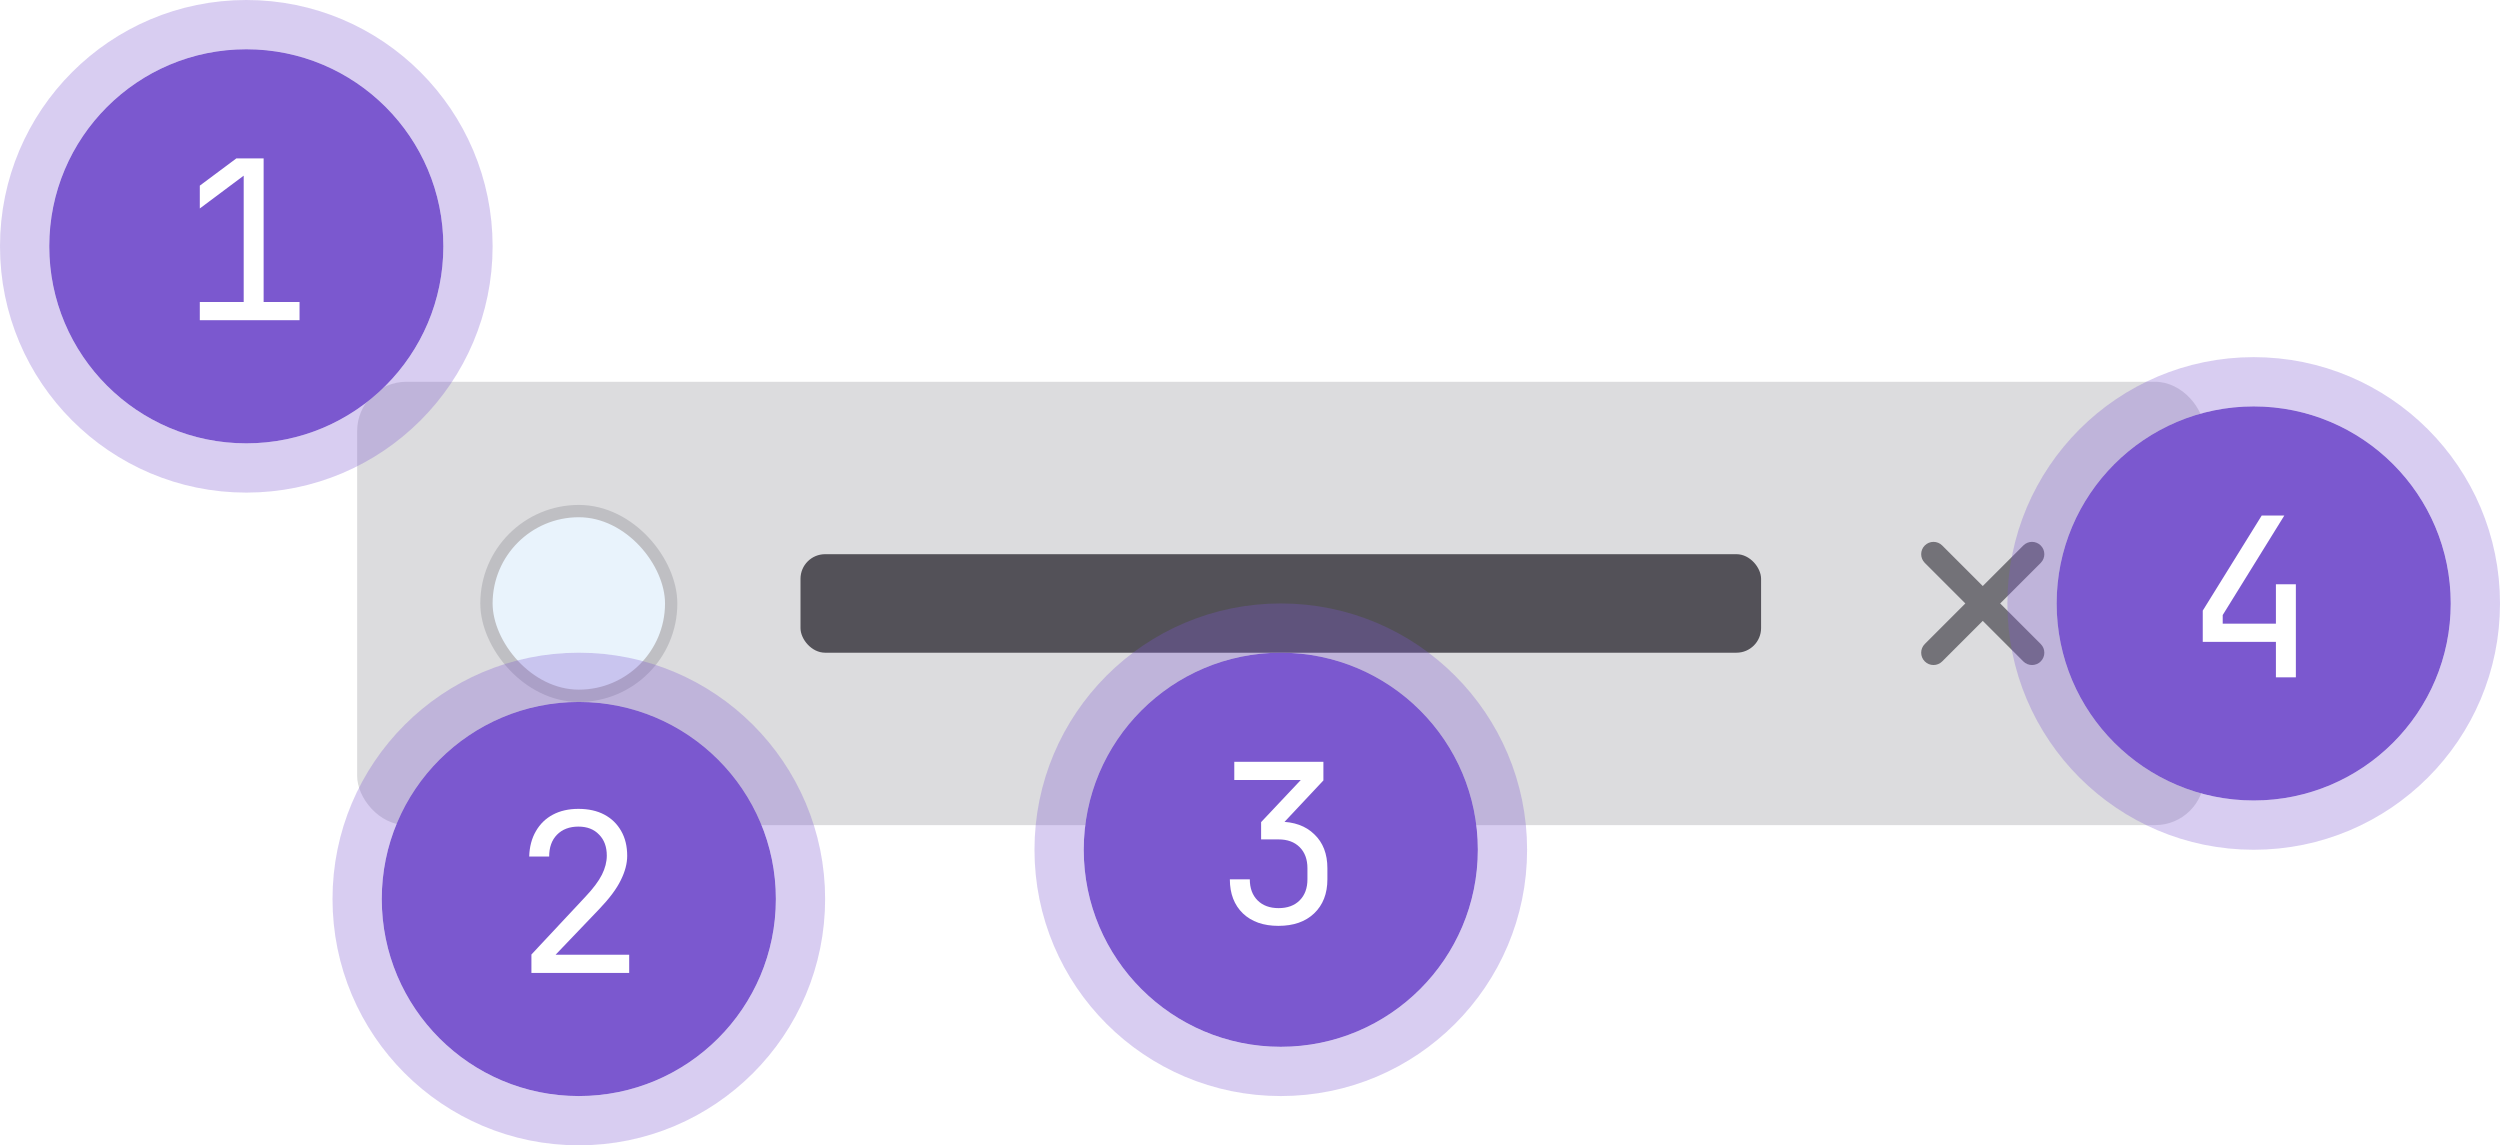 <svg width="203" height="93" viewBox="0 0 203 93" fill="none" xmlns="http://www.w3.org/2000/svg">
<rect x="0" y="0" width="203" height="93" fill="#333333" stroke="none"/>
<g clip-path="url(#clip0_894_12803)">
<rect width="203" height="93" fill="white"/>
<rect x="29" y="31" width="150" height="36" rx="4" fill="#DCDCDE"/>
<rect x="39.5" y="41.5" width="15" height="15" rx="7.5" fill="#E9F3FC"/>
<rect x="39.5" y="41.5" width="15" height="15" rx="7.5" stroke="#BFBFC3"/>
<rect x="65" y="45" width="78" height="8" rx="2" fill="#535158"/>
<path d="M164.293 44.293C164.683 43.902 165.317 43.902 165.707 44.293C166.098 44.683 166.098 45.317 165.707 45.707L162.414 49L165.707 52.293C166.098 52.683 166.098 53.317 165.707 53.707C165.317 54.098 164.683 54.098 164.293 53.707L161 50.414L157.707 53.707C157.317 54.098 156.683 54.098 156.293 53.707C155.902 53.317 155.902 52.683 156.293 52.293L159.586 49L156.293 45.707C155.902 45.317 155.902 44.683 156.293 44.293C156.683 43.902 157.317 43.902 157.707 44.293L161 47.586L164.293 44.293Z" fill="#737278"/>
<circle cx="183" cy="49" r="16" fill="#7B58CF"/>
<circle cx="183" cy="49" r="18" stroke="#7B58CF" stroke-opacity="0.3" stroke-width="4"/>
<path d="M184.804 55V52.12H178.864V49.582L183.652 41.86H185.488L180.484 49.942V50.644H184.804V47.44H186.424V55H184.804Z" fill="white"/>
<circle cx="104" cy="69" r="16" fill="#7B58CF"/>
<circle cx="104" cy="69" r="18" stroke="#7B58CF" stroke-opacity="0.3" stroke-width="4"/>
<path d="M103.806 75.18C102.594 75.18 101.634 74.844 100.926 74.172C100.218 73.488 99.864 72.564 99.864 71.4H101.484C101.484 72.12 101.694 72.69 102.114 73.11C102.534 73.53 103.104 73.74 103.824 73.74C104.544 73.74 105.114 73.53 105.534 73.11C105.954 72.69 106.164 72.12 106.164 71.4V70.5C106.164 69.78 105.954 69.21 105.534 68.79C105.114 68.37 104.544 68.16 103.824 68.16H102.402V66.756L105.624 63.336H100.224V61.86H107.46V63.372L103.86 67.206V66.72C105.072 66.72 106.026 67.062 106.722 67.746C107.43 68.418 107.784 69.336 107.784 70.5V71.4C107.784 72.564 107.424 73.488 106.704 74.172C105.996 74.844 105.03 75.18 103.806 75.18Z" fill="white"/>
<circle cx="47" cy="73" r="16" fill="#7B58CF"/>
<circle cx="47" cy="73" r="18" stroke="#7B58CF" stroke-opacity="0.3" stroke-width="4"/>
<path d="M43.151 79V77.506L47.526 72.826C48.161 72.154 48.611 71.554 48.876 71.026C49.139 70.498 49.272 69.982 49.272 69.478C49.272 68.758 49.062 68.188 48.642 67.768C48.233 67.336 47.675 67.12 46.968 67.12C46.236 67.12 45.654 67.342 45.221 67.786C44.801 68.218 44.592 68.806 44.592 69.55H42.971C42.995 68.758 43.175 68.074 43.511 67.498C43.847 66.91 44.309 66.46 44.898 66.148C45.486 65.836 46.175 65.68 46.968 65.68C47.783 65.68 48.486 65.836 49.074 66.148C49.661 66.46 50.117 66.904 50.441 67.48C50.766 68.044 50.928 68.716 50.928 69.496C50.928 70.12 50.754 70.78 50.406 71.476C50.069 72.172 49.487 72.952 48.66 73.816L45.114 77.524H51.09V79H43.151Z" fill="white"/>
<circle cx="20" cy="20" r="16" fill="#7B58CF"/>
<circle cx="20" cy="20" r="18" stroke="#7B58CF" stroke-opacity="0.3" stroke-width="4"/>
<path d="M16.224 26V24.524H19.788V14.264L16.224 16.928V15.074L19.194 12.86H21.407V24.524H24.323V26H16.224Z" fill="white"/>
</g>
<defs>
<clipPath id="clip0_894_12803">
<rect width="203" height="93" fill="white"/>
</clipPath>
</defs>
</svg>
